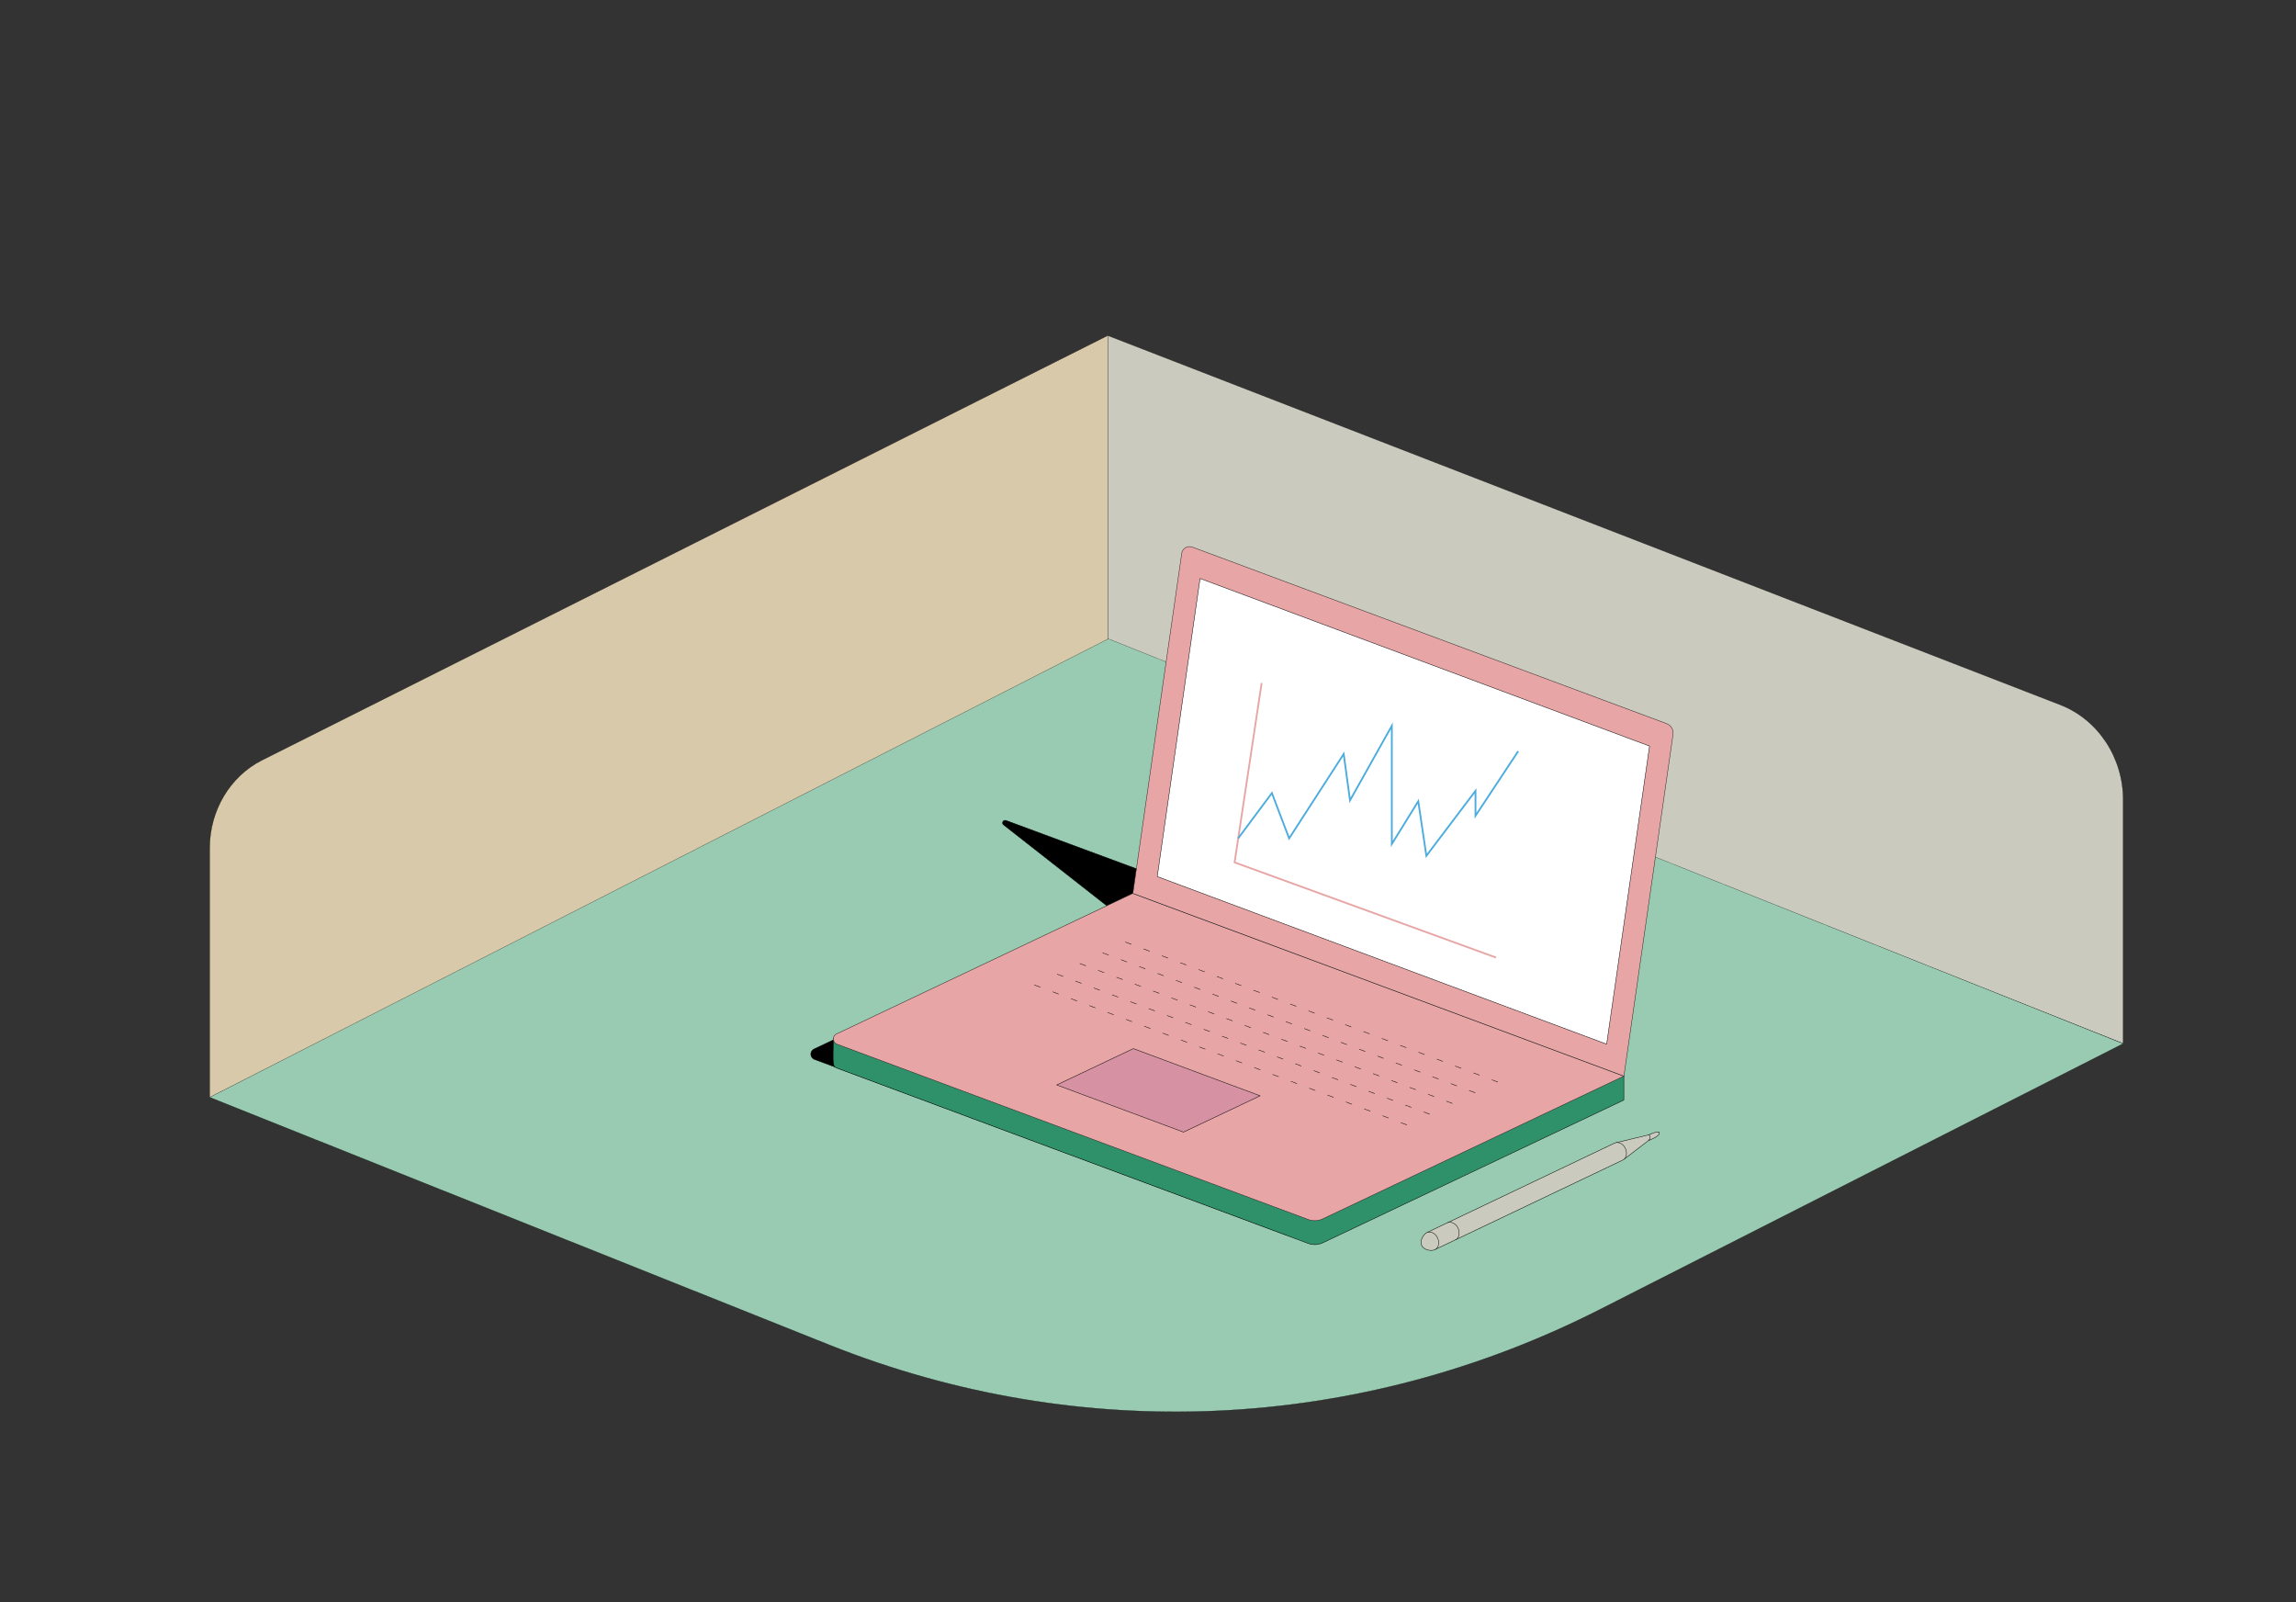 <?xml version="1.0" encoding="utf-8"?>
<!-- Generator: Adobe Illustrator 20.0.0, SVG Export Plug-In . SVG Version: 6.00 Build 0)  -->
<svg version="1.1" id="Layer_1" xmlns="http://www.w3.org/2000/svg" xmlns:xlink="http://www.w3.org/1999/xlink" x="0px" y="0px"
	 viewBox="0 0 2580 1800" style="enable-background:new 0 0 2580 1800;" xml:space="preserve">
<rect x="0" y="0" width="2580" height="1800" fill="#333333" stroke="none"/>
<style type="text/css">
	.st0{fill:#D7C9A9;stroke:#000000;stroke-width:0.25;stroke-linecap:round;stroke-linejoin:round;stroke-miterlimit:10;}
	.st1{fill:#CBCABE;stroke:#000000;stroke-width:0.25;stroke-linecap:round;stroke-linejoin:round;stroke-miterlimit:10;}
	.st2{fill:#98CBB1;stroke:#000000;stroke-width:0.25;stroke-linecap:round;stroke-linejoin:round;stroke-miterlimit:10;}
	.st3{stroke:#000000;stroke-width:0.5;stroke-linecap:round;stroke-linejoin:round;stroke-miterlimit:10;}
	.st4{fill:#2F9169;stroke:#000000;stroke-width:0.5;stroke-linecap:round;stroke-linejoin:round;stroke-miterlimit:10;}
	.st5{fill:#E8A5A5;stroke:#231F20;stroke-width:0.5;stroke-miterlimit:10;}
	.st6{fill:#D692A3;stroke:#000000;stroke-width:0.5;stroke-linecap:round;stroke-linejoin:round;stroke-miterlimit:10;}
	.st7{fill:#FFFFFF;stroke:#000000;stroke-width:0.5;stroke-linecap:round;stroke-linejoin:round;stroke-miterlimit:10;}
	
		.st8{fill:#2F9169;stroke:#000000;stroke-width:0.5;stroke-linecap:round;stroke-linejoin:round;stroke-miterlimit:10;stroke-dasharray:7,15;}
	.st9{fill:#CBCABE;stroke:#000000;stroke-width:0.5;stroke-linecap:round;stroke-linejoin:round;stroke-miterlimit:10;}
	.st10{fill:none;stroke:#E8A5A5;stroke-width:2;stroke-miterlimit:10;}
	.st11{fill:none;stroke:#4BACDD;stroke-width:2;stroke-miterlimit:10;}
</style>
<g>
	<path class="st0" d="M235.6,1233.2V952.8c0-42.2,22.9-80.6,58.8-98.7L1244.8,377v346L235.6,1233.2z"/>
	<path class="st1" d="M2385.8,1172.4c0-91.2,0-182.4,0-273.6c0-47.8-28.3-90.5-70.9-107L1244.8,377v342.4
		C1625.1,870.4,2005.5,1021.4,2385.8,1172.4z"/>
	<path class="st2" d="M235.6,1232.8l696.1,278.1c282,112.6,594.4,98.3,866.4-39.9l587.7-298.5L1245.4,717.7L235.6,1232.8z"/>
	<path class="st3" d="M1254.3,1025.9l-126.6-99.2c-2.6-2-0.3-6.1,2.8-4.9l569,210.7"/>
	<path class="st3" d="M915.2,1190.2l529.6,197c5.3,2,11.1,1.7,16.2-0.7l338.4-160.4l-551.8-205.3l-332.9,157.8
		C909.7,1181,910,1188.2,915.2,1190.2z"/>
	<path class="st4" d="M940.5,1200l529.6,197c5.3,2,11.1,1.7,16.2-0.7l338.4-160.4l0-26.9l-551.8-205l-336.5,162.4
		C936,1195.7,935.3,1198.1,940.5,1200z"/>
	<path class="st5" d="M940.5,1173.1l529.6,197c5.3,2,11.1,1.7,16.2-0.7l338.4-160.4l-551.8-205.3L940,1161.6
		C935,1163.9,935.3,1171.2,940.5,1173.1z"/>
	<polygon class="st6" points="1187.4,1218.9 1329.9,1271.9 1416,1231.1 1273.5,1178.1 	"/>
	<path class="st5" d="M1339.7,614.6L1872.8,813c4.9,1.8,7.9,6.8,7.2,12l-55.2,384l-551.8-205.3l54.9-382.1
		C1328.7,616.1,1334.4,612.7,1339.7,614.6z"/>
	<polygon class="st7" points="1348.5,649.9 1853.6,838.2 1805.4,1173.1 1300.4,984.8 	"/>
	<line class="st8" x1="1264.6" y1="1058.4" x2="1696" y2="1220.5"/>
	<line class="st8" x1="1239.1" y1="1070.5" x2="1670.4" y2="1232.5"/>
	<line class="st8" x1="1213.5" y1="1082.5" x2="1644.9" y2="1244.5"/>
	<line class="st8" x1="1188" y1="1094.5" x2="1619.3" y2="1256.6"/>
	<line class="st8" x1="1162.4" y1="1106.6" x2="1593.7" y2="1268.6"/>
	<g>
		<polyline class="st9" points="1825.1,1302.3 1864.3,1272.2 1816.2,1283.7 		"/>
		<path class="st9" d="M1626.9,1374.7c-1.9,2.7-2.1,6.9-0.3,10.8s5.2,6.3,8.5,6.6l0.4,0.8l188-89.6c4.1-2,5.4-7.8,2.9-13.1
			c-2.5-5.3-7.9-7.9-12-6l-188,89.6L1626.9,1374.7z"/>
		<path class="st9" d="M1604.2,1385.5c-1.9,2.7-2.1,6.9-0.3,10.8s5.2,6.3,8.5,6.6l0.4,0.8l22.7-10.8c4.1-2,5.4-7.8,2.9-13.1
			s-7.9-7.9-12-6l-22.7,10.8L1604.2,1385.5z"/>
		<path class="st9" d="M1603.4,1384.8c4.1-2,9.5,0.7,12,6s1.2,11.1-2.9,13.1c-4.1,2-12.4,0.7-14.9-4.6
			C1595.1,1394,1599.3,1386.8,1603.4,1384.8z"/>
		<path class="st9" d="M1852.7,1281.2c0,0,3.3-3.7,0.2-6.2c0,0,7.6-4.2,11.5-2.7C1866.3,1276.4,1852.7,1281.2,1852.7,1281.2z"/>
	</g>
	<polyline class="st10" points="1417.7,767.3 1387.3,968.9 1681.1,1075.8 	"/>
	<polyline class="st11" points="1391.3,941.9 1429.2,891 1448.6,941.9 1509.9,847.1 1517,899.2 1564,815.4 1564,948.2 1593.7,900.2 
		1602.8,961.5 1658,888.5 1658,916.5 1706,844 	"/>
</g>
</svg>
